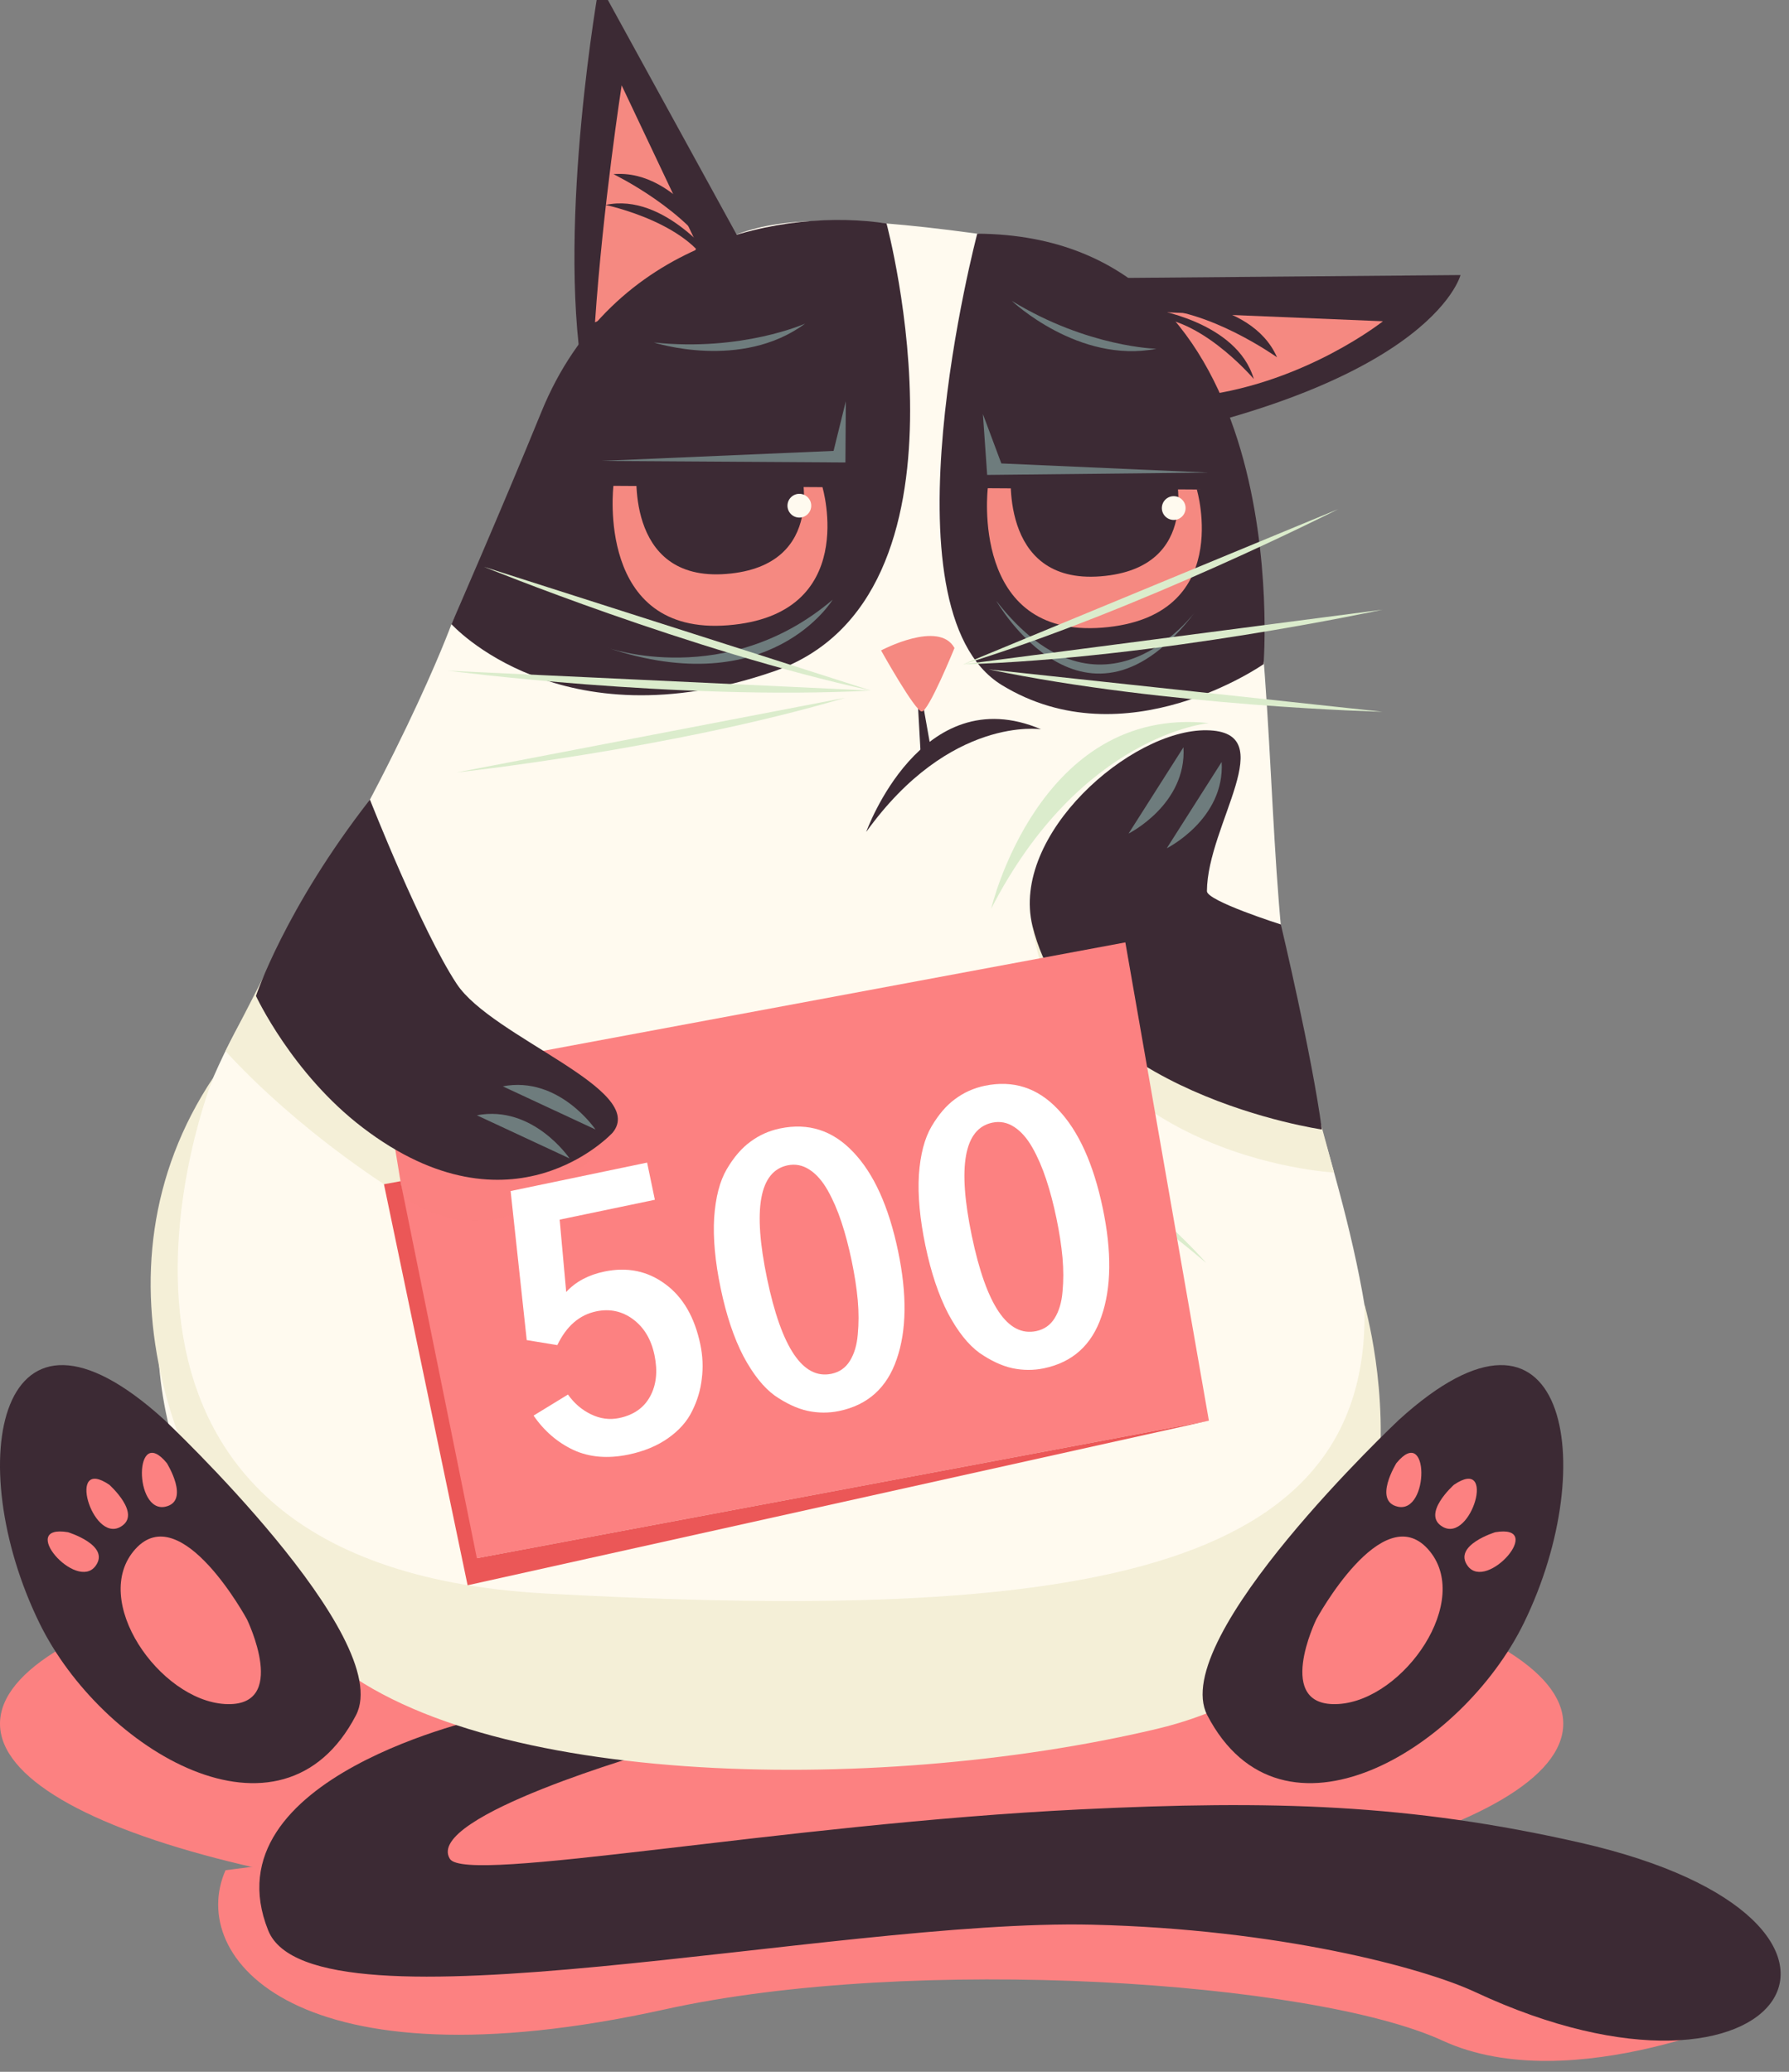<svg width="114" height="132" viewBox="0 0 114 132" fill="none" xmlns="http://www.w3.org/2000/svg">
<rect x="0" y="0" width="114" height="132" fill="#808080" stroke="none"/>
<g clip-path="url(#clip0)">
<path d="M112.484 128.023C112.484 128.023 100.172 133.811 91.928 130.015C83.685 126.218 58.218 124.519 42.363 128.023C18.882 133.211 11.906 124.739 14.371 119.157L33.341 116.703C33.341 116.703 57.836 117.588 76.182 117.809C94.527 118.031 111.632 124.96 112.484 128.023Z" fill="#FC8181"/>
<path d="M99.615 109.822C99.615 116.678 77.315 122.235 49.808 122.235C22.299 122.235 0 116.678 0 109.822C0 102.966 22.299 97.408 49.808 97.408C77.315 97.408 99.615 102.966 99.615 109.822Z" fill="#FC8181"/>
<path d="M31.069 109.381C31.069 109.381 13.154 113.18 17.091 122.993C19.904 130.007 53.057 122.235 69.603 122.627C81.442 122.908 90.654 125.355 94.007 126.92C113.705 136.115 122.573 122.368 100.668 117.395C89.789 114.926 81.071 114.686 68.87 115.279C49.768 116.207 29.695 120.083 28.667 118.432C26.981 115.727 41.753 111.534 41.753 111.534C41.753 111.534 39.925 106.033 31.069 109.381Z" fill="#3C2A34"/>
<path d="M28.768 39.767C28.768 39.767 25.353 49.191 16.311 63.454C9.293 74.525 -2.124 109.528 48.503 112.109C99.13 114.69 87.78 84.542 83.152 68.232C78.525 51.922 85.245 18.386 65.53 15.363C45.816 12.341 46.87 14.967 39.732 19.672C37.672 21.03 28.768 39.767 28.768 39.767Z" fill="#FFFAEF"/>
<path d="M85.011 74.704C85.011 74.704 67.42 73.817 65.618 57.913C65.618 57.913 71.674 72.351 83.876 70.542C83.876 70.542 84.589 73.136 85.011 74.704Z" fill="#F4EFD7"/>
<path d="M39.037 72.167C39.037 72.167 32.943 80.815 25.681 76.237C18.42 71.66 14.371 66.959 14.371 66.959L17.039 61.767C17.039 61.767 23.422 75.91 39.037 72.167Z" fill="#F4EFD7"/>
<path d="M13.582 68.666C13.582 68.666 1.109 99.681 34.782 101.527C68.456 103.374 87.515 100.434 86.94 83.081C86.94 83.081 93.515 105.46 73.669 110.163C55.7 114.422 29.299 113.936 20.18 104.955C11.061 95.973 5.335 81.058 13.582 68.666Z" fill="#F4EFD7"/>
<path d="M67.802 17.742L93.067 17.524C93.067 17.524 91.18 25.152 68.197 28.823L67.802 17.742Z" fill="#3C2A34"/>
<path d="M74.115 19.888L88.124 20.468C88.124 20.468 83.27 24.329 76.637 25.204L74.115 19.888Z" fill="#F58981"/>
<path d="M49.091 18.865L38.187 -1C38.187 -1 35.497 14.004 37.132 23.886L49.091 18.865Z" fill="#3C2A34"/>
<path d="M44.433 15.615L39.613 5.436C39.613 5.436 38.42 13.136 37.916 20.534C37.916 20.534 43.73 18.128 44.433 15.615Z" fill="#F58981"/>
<path d="M56.493 14.24C56.493 14.24 62.89 38.094 49.286 42.784C35.682 47.474 28.769 39.767 28.769 39.767C28.769 39.767 32.001 32.37 34.502 26.237C39.023 15.154 50.18 13.257 56.493 14.24Z" fill="#3C2A34"/>
<path d="M62.272 14.889C62.272 14.889 55.951 38.822 63.84 43.648C71.728 48.474 80.517 42.316 80.517 42.316C80.517 42.316 82.695 15.018 62.272 14.889Z" fill="#3C2A34"/>
<path d="M58.464 44.398L58.678 48.235L59.446 48.431L58.743 44.469L58.464 44.398Z" fill="#3C2A34"/>
<path d="M55.198 53.004C55.198 53.004 58.691 43.222 66.339 46.464C66.339 46.464 60.542 45.571 55.198 53.004Z" fill="#3C2A34"/>
<path d="M39.089 30.955L52.409 31.039C52.409 31.039 54.821 39.171 46.385 39.838C37.947 40.506 39.089 30.955 39.089 30.955Z" fill="#F58981"/>
<path d="M40.586 29.633L50.985 29.698C50.985 29.698 52.867 36.047 46.281 36.568C39.694 37.09 40.586 29.633 40.586 29.633Z" fill="#3C2A34"/>
<path d="M51.694 32.224C51.691 32.642 51.35 32.979 50.932 32.976C50.514 32.974 50.178 32.633 50.18 32.215C50.183 31.797 50.524 31.46 50.942 31.463C51.36 31.466 51.697 31.806 51.694 32.224Z" fill="#FFFAEF"/>
<path d="M62.945 31.105L76.265 31.189C76.265 31.189 78.677 39.322 70.24 39.989C61.803 40.656 62.945 31.105 62.945 31.105Z" fill="#F58981"/>
<path d="M64.441 29.783L74.84 29.849C74.84 29.849 76.722 36.197 70.136 36.719C63.549 37.24 64.441 29.783 64.441 29.783Z" fill="#3C2A34"/>
<path d="M75.549 32.374C75.547 32.793 75.206 33.129 74.788 33.127C74.37 33.124 74.033 32.783 74.036 32.365C74.039 31.947 74.38 31.61 74.797 31.613C75.216 31.616 75.552 31.956 75.549 32.374Z" fill="#FFFAEF"/>
<path d="M53.057 38.211C53.057 38.211 49.107 44.756 38.705 41.269C38.705 41.269 46.289 43.956 53.057 38.211Z" fill="#6E7C7D"/>
<path d="M53.898 25.566L53.873 29.465L38.291 29.366L53.117 28.728L53.898 25.566Z" fill="#6E7C7D"/>
<path d="M62.633 26.381L62.905 30.258L76.997 30.109L63.808 29.527L62.633 26.381Z" fill="#6E7C7D"/>
<path d="M63.481 38.276C63.481 38.276 69.174 48.248 76.182 38.954C76.182 38.954 70.267 47.006 63.481 38.276Z" fill="#6E7C7D"/>
<path d="M73.456 19.06C73.456 19.06 79.686 18.904 81.376 22.765C81.376 22.765 77.003 19.635 73.322 19.67C73.322 19.67 78.813 20.447 79.896 24.147C79.896 24.147 76.136 19.712 72.726 20.255L73.456 19.06Z" fill="#3C2A34"/>
<path d="M46.137 16.278C46.137 16.278 43.293 10.734 39.093 11.097C39.093 11.097 43.935 13.438 45.666 16.688C45.666 16.688 42.356 12.238 38.589 13.059C38.589 13.059 44.282 14.237 45.437 17.491L46.137 16.278Z" fill="#3C2A34"/>
<path d="M55.505 43.999L30.84 36.113C30.84 36.113 43.974 41.473 55.505 43.999Z" fill="#DBECCC"/>
<path d="M55.505 43.999L28.565 42.734C28.565 42.734 43.172 44.642 55.505 43.999Z" fill="#DBECCC"/>
<path d="M53.873 44.454L29.103 49.214C29.103 49.214 42.714 47.754 53.873 44.454Z" fill="#DBECCC"/>
<path d="M61.349 42.331L85.278 32.436C85.278 32.436 72.632 38.862 61.349 42.331Z" fill="#DBECCC"/>
<path d="M61.349 42.331L88.091 38.845C88.091 38.845 73.694 41.953 61.349 42.331Z" fill="#DBECCC"/>
<path d="M63.012 42.65L88.092 45.348C88.092 45.348 74.406 45.017 63.012 42.65Z" fill="#DBECCC"/>
<path d="M77.034 46.069C77.034 46.069 68.869 46.788 63.16 57.897C63.16 57.897 66.204 44.941 77.034 46.069Z" fill="#DBECCC"/>
<path d="M76.866 80.47C76.866 80.47 51.516 50.785 25.899 82.624C25.899 82.624 46.278 54.421 76.866 80.47Z" fill="#DBECCC"/>
<path d="M10.476 90.465C10.476 90.465 25.247 104.355 22.683 109.283C17.942 118.395 6.47 111.507 2.509 103.402C-2.475 93.199 -0.141 80.8 10.476 90.465Z" fill="#3C2A34"/>
<path d="M84.233 71.963C84.233 71.963 68.418 69.688 65.793 59.002C64.37 53.206 72.054 46.457 76.894 46.527C81.733 46.598 76.935 52.504 76.908 56.777C76.904 57.404 81.619 58.899 81.619 58.899C81.619 58.899 83.612 67.269 84.233 71.963Z" fill="#3C2A34"/>
<path d="M15.735 103.168C15.735 103.168 11.552 95.454 8.628 98.692C5.702 101.928 10.162 108.314 14.323 108.567C18.485 108.818 15.735 103.168 15.735 103.168Z" fill="#FC8181"/>
<path d="M10.633 93.22C10.633 93.22 12.132 95.631 10.549 95.993C8.522 96.455 8.53 90.657 10.633 93.22Z" fill="#FC8181"/>
<path d="M6.968 94.6C6.968 94.6 9.086 96.491 7.67 97.284C5.855 98.299 4.228 92.734 6.968 94.6Z" fill="#FC8181"/>
<path d="M4.333 97.621C4.333 97.621 7.048 98.45 6.094 99.763C4.873 101.445 1.062 97.075 4.333 97.621Z" fill="#FC8181"/>
<path d="M89.139 90.465C89.139 90.465 74.369 104.355 76.932 109.283C81.674 118.395 93.145 111.507 97.106 103.402C102.091 93.199 99.756 80.8 89.139 90.465Z" fill="#3C2A34"/>
<path d="M83.88 103.168C83.88 103.168 88.063 95.454 90.988 98.692C93.913 101.928 89.453 108.314 85.292 108.567C81.131 108.818 83.88 103.168 83.88 103.168Z" fill="#FC8181"/>
<path d="M88.982 93.22C88.982 93.22 87.483 95.631 89.066 95.993C91.093 96.455 91.086 90.657 88.982 93.22Z" fill="#FC8181"/>
<path d="M92.647 94.6C92.647 94.6 90.528 96.491 91.946 97.284C93.76 98.299 95.387 92.734 92.647 94.6Z" fill="#FC8181"/>
<path d="M95.282 97.621C95.282 97.621 92.567 98.45 93.521 99.763C94.743 101.445 98.553 97.075 95.282 97.621Z" fill="#FC8181"/>
<path d="M56.144 41.44C56.144 41.44 59.836 39.477 60.822 41.287C60.822 41.287 59.167 45.357 58.734 45.331C58.301 45.304 56.144 41.44 56.144 41.44Z" fill="#F58981"/>
<path d="M51.303 20.618C51.303 20.618 47.3 22.414 41.667 21.821C41.667 21.821 47.235 23.631 51.303 20.618Z" fill="#6E7C7D"/>
<path d="M73.691 22.222C73.691 22.222 69.305 22.124 64.472 19.168C64.472 19.168 68.723 23.195 73.691 22.222Z" fill="#6E7C7D"/>
<path d="M75.414 47.609L71.915 53.109C71.915 53.109 75.626 51.258 75.414 47.609Z" fill="#6E7C7D"/>
<path d="M77.848 48.546L74.349 54.046C74.349 54.046 78.059 52.195 77.848 48.546Z" fill="#6E7C7D"/>
<path d="M24.465 68.842L71.71 60.042L77.034 90.515L29.496 99.444L24.465 68.842Z" fill="#FC8181"/>
<g opacity="0.2">
<g opacity="0.2">
<path opacity="0.2" d="M25.671 76.175C25.671 76.175 31.874 81.604 38.813 72.388C38.813 72.388 31.202 77.476 25.188 73.24L25.671 76.175Z" fill="#BC8611"/>
</g>
</g>
<path d="M23.574 50.946C23.574 50.946 26.845 59.267 29.103 62.686C31.361 66.105 41.311 69.41 39.037 72.167C39.037 72.167 32.655 79.138 23.095 71.83C18.603 68.397 16.311 63.454 16.311 63.454C16.311 63.454 18.145 57.913 23.574 50.946Z" fill="#3C2A34"/>
<path d="M30.387 71.057L36.296 73.809C36.296 73.809 33.976 70.373 30.387 71.057Z" fill="#6E7C7D"/>
<path d="M32.038 69.213L37.946 71.963C37.946 71.963 35.627 68.526 32.038 69.213Z" fill="#6E7C7D"/>
<path d="M77.034 90.515L29.797 101.001L24.466 75.45L25.52 75.258L30.387 99.276L77.034 90.515Z" fill="#EB5757"/>
<path d="M34.001 90.191L36.194 88.849C36.582 89.403 37.07 89.823 37.659 90.109C38.248 90.394 38.847 90.474 39.456 90.347C40.369 90.156 41.023 89.703 41.418 88.985C41.825 88.25 41.92 87.368 41.706 86.338C41.497 85.338 41.044 84.578 40.346 84.058C39.647 83.538 38.863 83.369 37.994 83.55C36.921 83.774 36.095 84.49 35.515 85.7L33.565 85.381L32.538 75.884L41.236 74.071L41.73 76.441L35.663 77.706L36.08 82.315C36.684 81.66 37.494 81.227 38.509 81.015C39.973 80.71 41.269 80.977 42.397 81.815C43.522 82.64 44.265 83.922 44.628 85.661C44.782 86.4 44.812 87.128 44.72 87.843C44.641 88.555 44.436 89.241 44.105 89.9C43.788 90.556 43.28 91.13 42.581 91.624C41.882 92.118 41.04 92.467 40.054 92.673C38.735 92.948 37.565 92.851 36.545 92.383C35.522 91.901 34.674 91.17 34.001 90.191Z" fill="white"/>
<path d="M48.88 81.462C49.802 85.883 51.169 87.905 52.981 87.528C53.488 87.422 53.878 87.151 54.15 86.716C54.434 86.264 54.604 85.699 54.659 85.022C54.726 84.328 54.726 83.602 54.659 82.844C54.589 82.072 54.46 81.237 54.273 80.338C54.082 79.425 53.865 78.6 53.621 77.865C53.374 77.115 53.082 76.442 52.746 75.846C52.41 75.251 52.024 74.809 51.586 74.523C51.148 74.236 50.682 74.144 50.189 74.246C48.392 74.621 47.956 77.026 48.88 81.462ZM45.923 82.079C45.569 80.383 45.431 78.884 45.508 77.582C45.599 76.277 45.867 75.246 46.314 74.487C46.761 73.728 47.26 73.148 47.812 72.746C48.375 72.326 49.004 72.043 49.7 71.898C51.512 71.52 53.068 72.02 54.369 73.398C55.684 74.772 56.638 76.88 57.23 79.722C57.804 82.476 57.775 84.766 57.142 86.592C56.524 88.415 55.301 89.517 53.475 89.898C52.808 90.037 52.134 90.033 51.453 89.888C50.787 89.739 50.092 89.415 49.368 88.916C48.655 88.399 47.989 87.562 47.37 86.406C46.762 85.231 46.279 83.789 45.923 82.079Z" fill="white"/>
<path d="M61.927 78.743C62.848 83.164 64.215 85.186 66.027 84.808C66.534 84.702 66.924 84.432 67.197 83.997C67.481 83.544 67.65 82.98 67.706 82.303C67.773 81.608 67.772 80.882 67.705 80.124C67.635 79.353 67.506 78.517 67.319 77.618C67.129 76.705 66.912 75.881 66.667 75.145C66.42 74.395 66.129 73.722 65.793 73.127C65.457 72.531 65.07 72.09 64.632 71.803C64.194 71.516 63.729 71.424 63.236 71.527C61.438 71.902 61.002 74.307 61.927 78.743ZM58.969 79.359C58.616 77.663 58.477 76.164 58.554 74.862C58.645 73.558 58.914 72.526 59.361 71.767C59.808 71.009 60.307 70.428 60.858 70.026C61.421 69.606 62.05 69.323 62.746 69.178C64.558 68.801 66.115 69.301 67.415 70.678C68.73 72.053 69.684 74.161 70.276 77.002C70.85 79.756 70.821 82.046 70.188 83.872C69.57 85.695 68.348 86.797 66.521 87.178C65.854 87.317 65.18 87.314 64.5 87.168C63.834 87.02 63.138 86.696 62.414 86.196C61.701 85.679 61.035 84.843 60.416 83.686C59.808 82.512 59.326 81.07 58.969 79.359Z" fill="white"/>
</g>
<defs>
<clipPath id="clip0">
<rect width="114" height="132" fill="white"/>
</clipPath>
</defs>
</svg>
